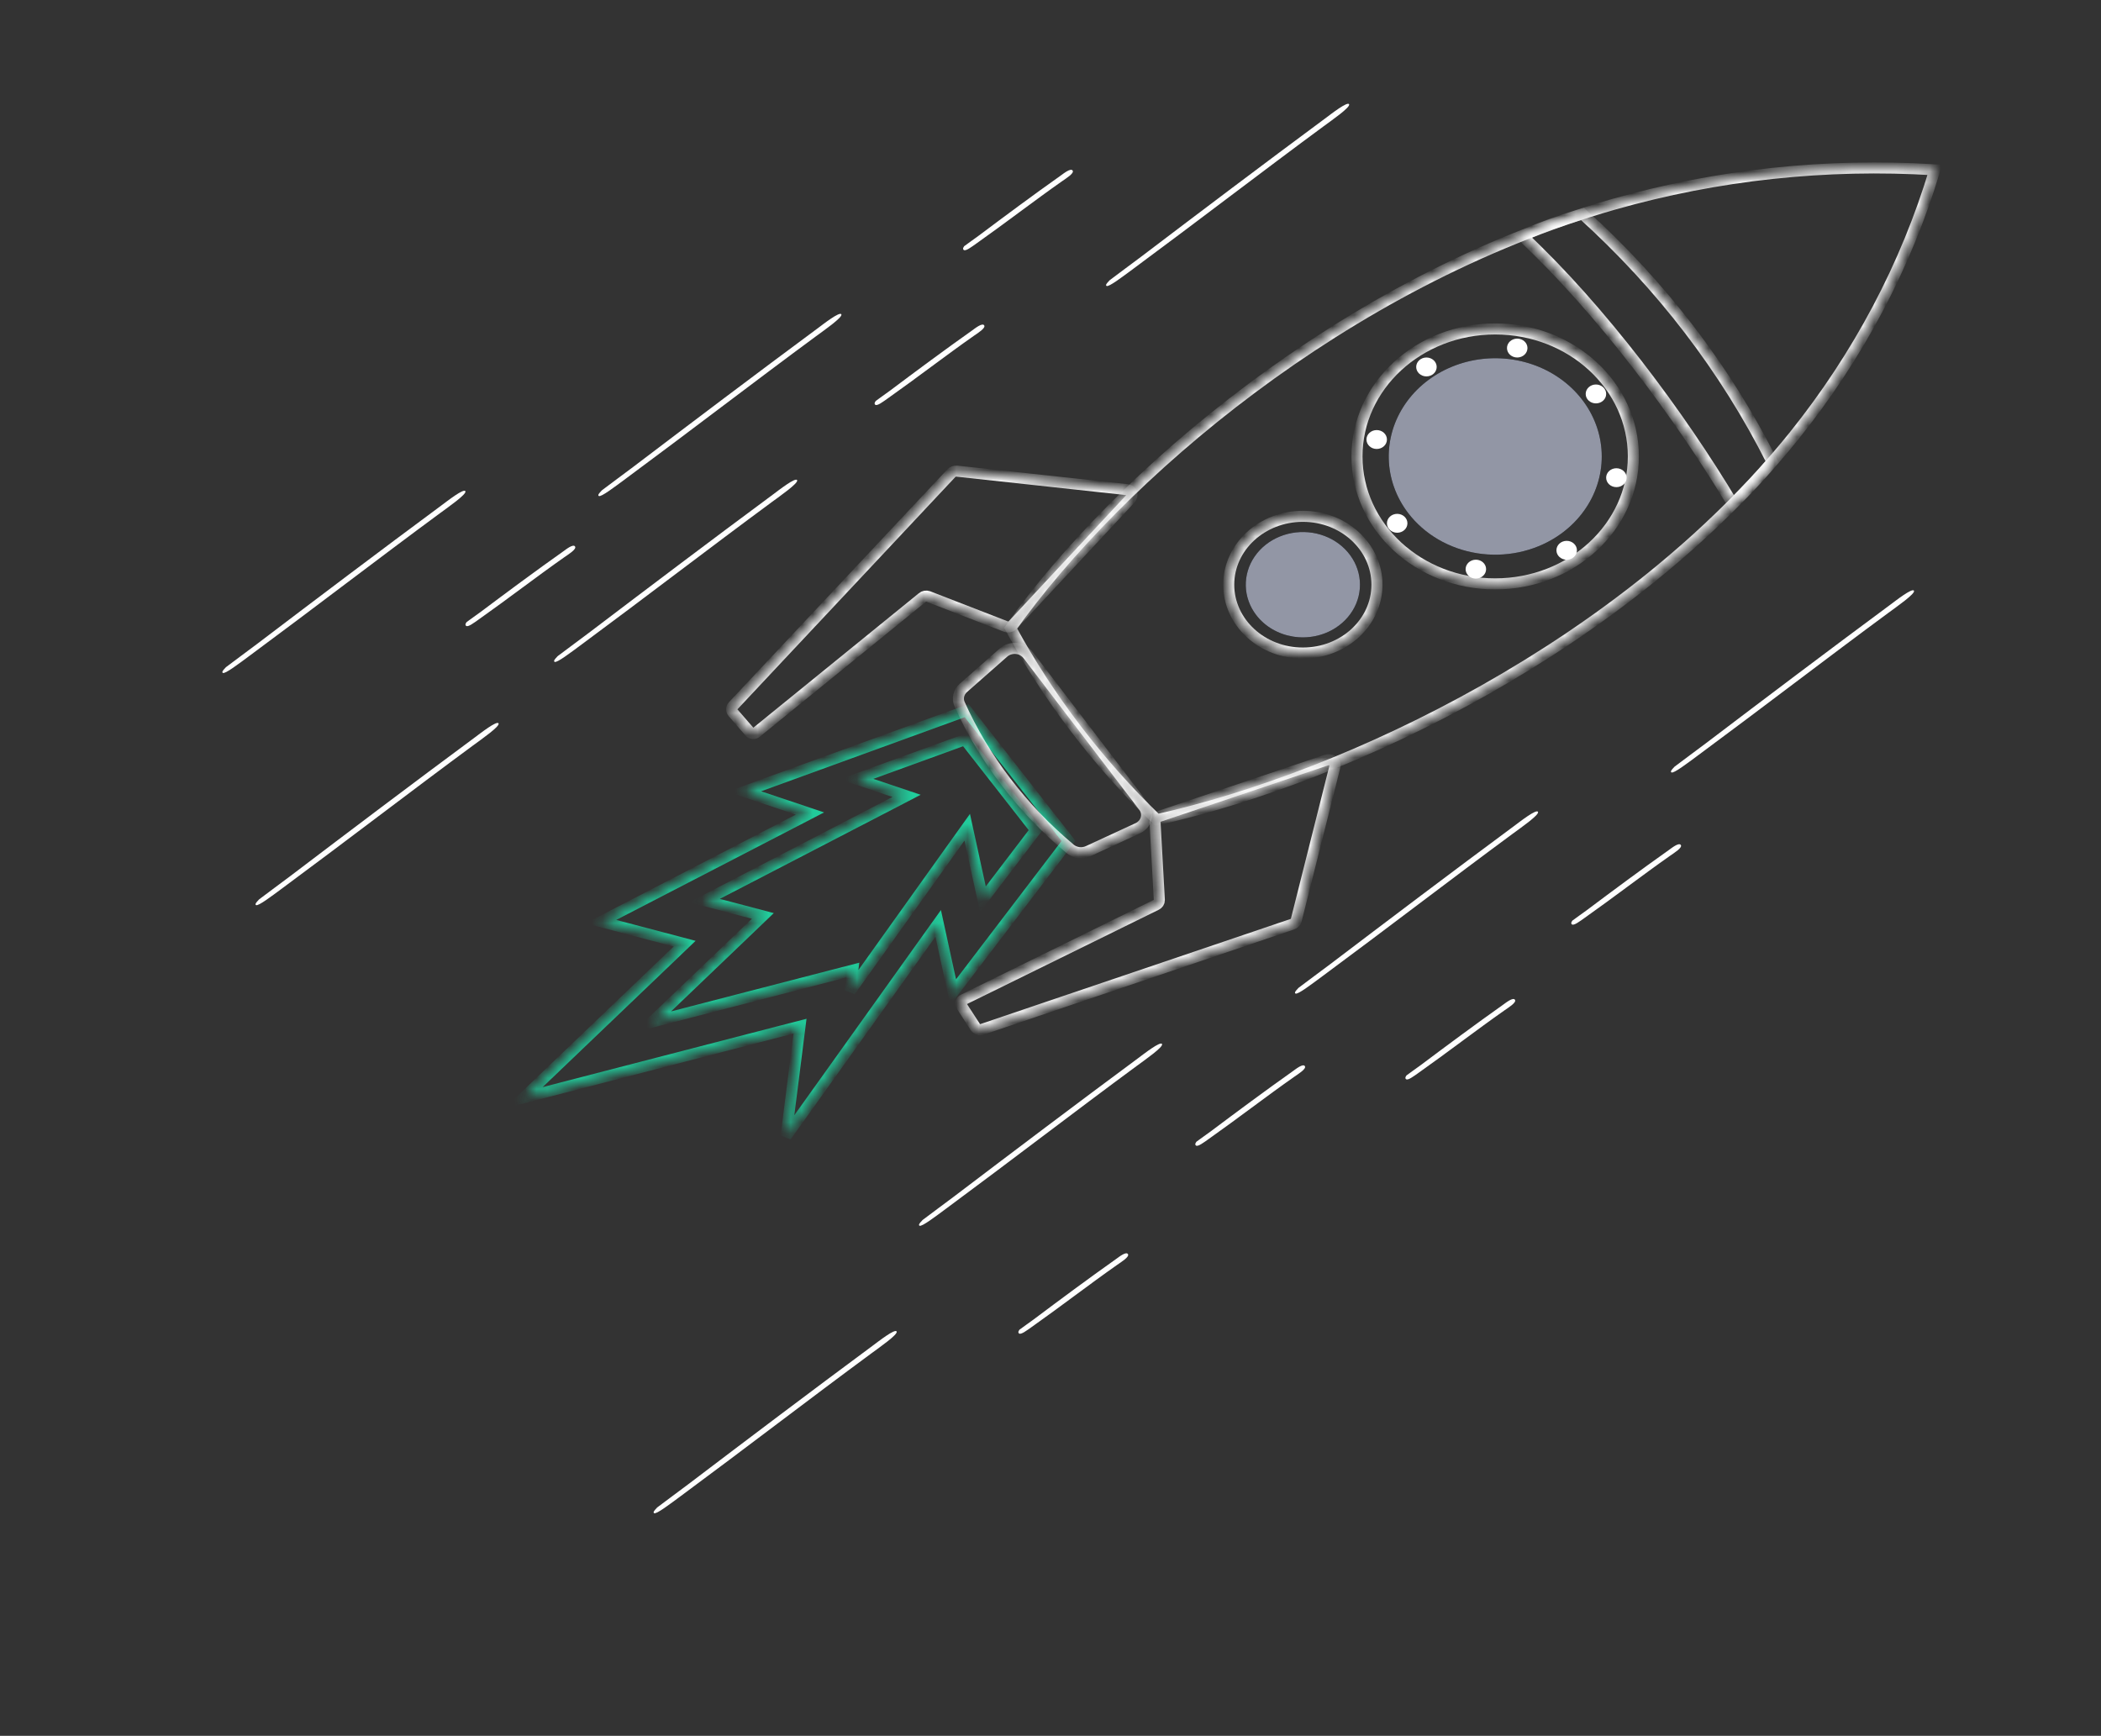 <svg width="190" height="157" viewBox="0 0 190 157" fill="none" xmlns="http://www.w3.org/2000/svg">
<rect x="0" y="0" width="190" height="157" fill="#333333" stroke="none"/>
<g id="space ship">
<g id="ship">
<g id="Vector">
<mask id="path-1-inside-1_282_977" fill="white">
<path d="M87.418 64.273L67.31 71.588L73.247 73.579L54.347 83.357L61.915 85.352L47.342 99.291L72.348 92.814L71.088 102.771L84.844 83.519L86.198 89.742L96.633 76.057L87.418 64.273Z"/>
</mask>
<path d="M87.418 64.273L67.31 71.588L73.247 73.579L54.347 83.357L61.915 85.352L47.342 99.291L72.348 92.814L71.088 102.771L84.844 83.519L86.198 89.742L96.633 76.057L87.418 64.273Z" stroke="#21CD9C" mask="url(#path-1-inside-1_282_977)"/>
</g>
<g id="Vector_2">
<mask id="path-2-inside-2_282_977" fill="white">
<path d="M68.987 82.843L63.713 81.455L81.983 71.984L77.457 70.465L87.266 66.901L93.659 75.079L88.888 81.338L87.469 74.822L76.885 89.639L77.124 87.74L58.957 92.443L68.987 82.843Z"/>
</mask>
<path d="M68.987 82.843L63.713 81.455L81.983 71.984L77.457 70.465L87.266 66.901L93.659 75.079L88.888 81.338L87.469 74.822L76.885 89.639L77.124 87.74L58.957 92.443L68.987 82.843Z" stroke="#21CD9C" mask="url(#path-2-inside-2_282_977)"/>
</g>
<g id="Vector_3">
<mask id="path-3-inside-3_282_977" fill="white">
<path d="M101.96 44.291L86.518 42.612C86.424 42.606 86.329 42.621 86.242 42.656C86.155 42.69 86.078 42.744 86.018 42.812L66.285 63.853C66.209 63.934 66.165 64.037 66.162 64.144C66.159 64.251 66.196 64.355 66.267 64.439L67.794 66.195C67.829 66.238 67.872 66.274 67.923 66.3C67.973 66.325 68.029 66.341 68.087 66.345C68.145 66.349 68.203 66.342 68.257 66.323C68.312 66.305 68.362 66.276 68.404 66.238L83.41 54.044C83.478 53.983 83.564 53.941 83.657 53.924C83.75 53.906 83.846 53.913 83.934 53.944L90.976 56.674C91.087 56.711 91.207 56.715 91.321 56.685C91.434 56.656 91.535 56.594 91.609 56.508L102.185 45.158C102.518 44.818 102.388 44.337 101.96 44.291Z"/>
</mask>
<path d="M101.96 44.291L86.518 42.612C86.424 42.606 86.329 42.621 86.242 42.656C86.155 42.69 86.078 42.744 86.018 42.812L66.285 63.853C66.209 63.934 66.165 64.037 66.162 64.144C66.159 64.251 66.196 64.355 66.267 64.439L67.794 66.195C67.829 66.238 67.872 66.274 67.923 66.3C67.973 66.325 68.029 66.341 68.087 66.345C68.145 66.349 68.203 66.342 68.257 66.323C68.312 66.305 68.362 66.276 68.404 66.238L83.41 54.044C83.478 53.983 83.564 53.941 83.657 53.924C83.75 53.906 83.846 53.913 83.934 53.944L90.976 56.674C91.087 56.711 91.207 56.715 91.321 56.685C91.434 56.656 91.535 56.594 91.609 56.508L102.185 45.158C102.518 44.818 102.388 44.337 101.96 44.291Z" stroke="white" mask="url(#path-3-inside-3_282_977)"/>
</g>
<g id="Vector_4">
<mask id="path-4-inside-4_282_977" fill="white">
<path d="M120.733 69.278L117.22 83.239C117.193 83.323 117.145 83.398 117.08 83.461C117.015 83.524 116.935 83.571 116.846 83.6L88.804 93.104C88.697 93.137 88.58 93.136 88.473 93.101C88.366 93.066 88.274 92.998 88.212 92.91L86.946 90.957C86.916 90.913 86.896 90.863 86.888 90.812C86.88 90.76 86.883 90.708 86.898 90.658C86.913 90.609 86.939 90.562 86.974 90.522C87.009 90.482 87.052 90.449 87.102 90.426L104.564 81.837C104.648 81.798 104.719 81.738 104.769 81.663C104.818 81.589 104.843 81.503 104.842 81.415C104.712 79.076 104.582 76.713 104.451 74.326C104.451 74.217 104.488 74.111 104.557 74.023C104.626 73.935 104.723 73.87 104.836 73.837L119.92 68.758C120.384 68.612 120.83 68.894 120.733 69.278Z"/>
</mask>
<path d="M120.733 69.278L117.22 83.239C117.193 83.323 117.145 83.398 117.08 83.461C117.015 83.524 116.935 83.571 116.846 83.6L88.804 93.104C88.697 93.137 88.58 93.136 88.473 93.101C88.366 93.066 88.274 92.998 88.212 92.91L86.946 90.957C86.916 90.913 86.896 90.863 86.888 90.812C86.88 90.76 86.883 90.708 86.898 90.658C86.913 90.609 86.939 90.562 86.974 90.522C87.009 90.482 87.052 90.449 87.102 90.426L104.564 81.837C104.648 81.798 104.719 81.738 104.769 81.663C104.818 81.589 104.843 81.503 104.842 81.415C104.712 79.076 104.582 76.713 104.451 74.326C104.451 74.217 104.488 74.111 104.557 74.023C104.626 73.935 104.723 73.87 104.836 73.837L119.92 68.758C120.384 68.612 120.83 68.894 120.733 69.278Z" stroke="white" mask="url(#path-4-inside-4_282_977)"/>
</g>
<g id="Vector_5">
<mask id="path-5-inside-5_282_977" fill="white">
<path d="M98.407 76.984C98.143 77.106 97.845 77.152 97.553 77.115C97.26 77.077 96.987 76.959 96.769 76.774C92.436 73.146 89.025 68.68 86.779 63.695C86.668 63.445 86.641 63.171 86.702 62.907C86.763 62.643 86.909 62.403 87.121 62.217L90.754 59.017C90.905 58.883 91.086 58.781 91.284 58.718C91.482 58.655 91.692 58.632 91.901 58.65C92.109 58.669 92.311 58.729 92.492 58.827C92.673 58.924 92.829 59.057 92.949 59.215L103.423 72.939C103.545 73.097 103.627 73.277 103.666 73.467C103.705 73.657 103.699 73.853 103.648 74.04C103.597 74.228 103.503 74.403 103.371 74.554C103.24 74.705 103.075 74.828 102.888 74.914L98.407 76.984Z"/>
</mask>
<path d="M98.407 76.984C98.143 77.106 97.845 77.152 97.553 77.115C97.26 77.077 96.987 76.959 96.769 76.774C92.436 73.146 89.025 68.68 86.779 63.695C86.668 63.445 86.641 63.171 86.702 62.907C86.763 62.643 86.909 62.403 87.121 62.217L90.754 59.017C90.905 58.883 91.086 58.781 91.284 58.718C91.482 58.655 91.692 58.632 91.901 58.65C92.109 58.669 92.311 58.729 92.492 58.827C92.673 58.924 92.829 59.057 92.949 59.215L103.423 72.939C103.545 73.097 103.627 73.277 103.666 73.467C103.705 73.657 103.699 73.853 103.648 74.04C103.597 74.228 103.503 74.403 103.371 74.554C103.24 74.705 103.075 74.828 102.888 74.914L98.407 76.984Z" stroke="white" mask="url(#path-5-inside-5_282_977)"/>
</g>
<g id="Vector_6">
<mask id="path-6-inside-6_282_977" fill="white">
<path d="M104.618 74.143C121.953 70.283 147.044 58.326 162.277 39.379C168.069 32.158 172.372 24.016 174.971 15.359C165.158 14.744 155.306 15.802 145.908 18.482C121.611 25.445 101.119 43.124 91.395 56.818C94.844 63.168 99.301 69.007 104.618 74.143Z"/>
</mask>
<path d="M104.618 74.143C121.953 70.283 147.044 58.326 162.277 39.379C168.069 32.158 172.372 24.016 174.971 15.359C165.158 14.744 155.306 15.802 145.908 18.482C121.611 25.445 101.119 43.124 91.395 56.818C94.844 63.168 99.301 69.007 104.618 74.143Z" stroke="white" mask="url(#path-6-inside-6_282_977)"/>
</g>
<path id="Vector_7" d="M127.345 46.406C126.248 44.97 125.637 43.266 125.59 41.509C125.542 39.753 126.06 38.023 127.078 36.538C128.096 35.053 129.568 33.879 131.308 33.166C133.048 32.453 134.979 32.231 136.856 32.529C138.732 32.828 140.471 33.633 141.852 34.842C143.233 36.052 144.195 37.612 144.615 39.326C145.035 41.04 144.896 42.83 144.214 44.47C143.532 46.111 142.338 47.528 140.783 48.543C139.749 49.217 138.581 49.696 137.345 49.953C136.11 50.21 134.832 50.241 133.584 50.042C132.336 49.844 131.143 49.421 130.073 48.797C129.002 48.173 128.075 47.36 127.345 46.406Z" fill="black"/>
<path id="Vector_8" d="M127.345 46.406C126.248 44.97 125.637 43.266 125.59 41.509C125.542 39.753 126.06 38.023 127.078 36.538C128.096 35.053 129.568 33.879 131.308 33.166C133.048 32.453 134.979 32.231 136.856 32.529C138.732 32.828 140.471 33.633 141.852 34.842C143.233 36.052 144.195 37.612 144.615 39.326C145.035 41.04 144.896 42.83 144.214 44.47C143.532 46.111 142.338 47.528 140.783 48.543C139.749 49.217 138.581 49.696 137.345 49.953C136.11 50.21 134.832 50.241 133.584 50.042C132.336 49.844 131.143 49.421 130.073 48.797C129.002 48.173 128.075 47.36 127.345 46.406Z" fill="#9296A5"/>
<g id="Vector_9">
<mask id="path-9-inside-7_282_977" fill="white">
<path d="M135.213 52.81C142.115 52.81 147.71 47.648 147.71 41.281C147.71 34.913 142.115 29.752 135.213 29.752C128.311 29.752 122.716 34.913 122.716 41.281C122.716 47.648 128.311 52.81 135.213 52.81Z"/>
</mask>
<path d="M135.213 52.81C142.115 52.81 147.71 47.648 147.71 41.281C147.71 34.913 142.115 29.752 135.213 29.752C128.311 29.752 122.716 34.913 122.716 41.281C122.716 47.648 128.311 52.81 135.213 52.81Z" stroke="white" mask="url(#path-9-inside-7_282_977)"/>
</g>
<g id="Vector_10">
<mask id="path-10-inside-8_282_977" fill="white">
<path d="M117.821 59.066C121.522 59.066 124.523 56.298 124.523 52.883C124.523 49.468 121.522 46.699 117.821 46.699C114.119 46.699 111.118 49.468 111.118 52.883C111.118 56.298 114.119 59.066 117.821 59.066Z"/>
</mask>
<path d="M117.821 59.066C121.522 59.066 124.523 56.298 124.523 52.883C124.523 49.468 121.522 46.699 117.821 46.699C114.119 46.699 111.118 49.468 111.118 52.883C111.118 56.298 114.119 59.066 117.821 59.066Z" stroke="white" mask="url(#path-10-inside-8_282_977)"/>
</g>
<g id="Vector_11">
<mask id="path-11-inside-9_282_977" fill="white">
<path d="M143.102 19.345C150.25 25.803 156.066 33.408 160.264 41.786C159.14 43.101 157.954 44.368 156.707 45.588C151.915 37.569 144.779 27.992 137.635 21.317C139.409 20.551 141.235 19.892 143.102 19.345Z"/>
</mask>
<path d="M143.102 19.345C150.25 25.803 156.066 33.408 160.264 41.786C159.14 43.101 157.954 44.368 156.707 45.588C151.915 37.569 144.779 27.992 137.635 21.317C139.409 20.551 141.235 19.892 143.102 19.345Z" stroke="white" mask="url(#path-11-inside-9_282_977)"/>
</g>
<path id="Vector_12" d="M144.325 36.485C144.837 36.485 145.252 36.103 145.252 35.631C145.252 35.159 144.837 34.776 144.325 34.776C143.814 34.776 143.399 35.159 143.399 35.631C143.399 36.103 143.814 36.485 144.325 36.485Z" fill="white"/>
<path id="Vector_13" d="M126.352 48.185C126.864 48.185 127.278 47.803 127.278 47.331C127.278 46.858 126.864 46.476 126.352 46.476C125.84 46.476 125.426 46.858 125.426 47.331C125.426 47.803 125.84 48.185 126.352 48.185Z" fill="white"/>
<path id="Vector_14" d="M141.679 50.626C142.191 50.626 142.606 50.243 142.606 49.772C142.606 49.3 142.191 48.917 141.679 48.917C141.168 48.917 140.753 49.3 140.753 49.772C140.753 50.243 141.168 50.626 141.679 50.626Z" fill="white"/>
<path id="Vector_15" d="M128.998 34.044C129.509 34.044 129.924 33.662 129.924 33.19C129.924 32.718 129.509 32.335 128.998 32.335C128.486 32.335 128.071 32.718 128.071 33.19C128.071 33.662 128.486 34.044 128.998 34.044Z" fill="white"/>
<path id="Vector_16" d="M133.466 52.333C133.978 52.333 134.393 51.95 134.393 51.478C134.393 51.006 133.978 50.623 133.466 50.623C132.955 50.623 132.54 51.006 132.54 51.478C132.54 51.95 132.955 52.333 133.466 52.333Z" fill="white"/>
<path id="Vector_17" d="M137.208 32.335C137.719 32.335 138.134 31.952 138.134 31.48C138.134 31.008 137.719 30.626 137.208 30.626C136.696 30.626 136.281 31.008 136.281 31.48C136.281 31.952 136.696 32.335 137.208 32.335Z" fill="white"/>
<path id="Vector_18" d="M146.175 44.06C146.687 44.06 147.101 43.677 147.101 43.205C147.101 42.733 146.687 42.351 146.175 42.351C145.663 42.351 145.249 42.733 145.249 43.205C145.249 43.677 145.663 44.06 146.175 44.06Z" fill="white"/>
<path id="Vector_19" d="M124.499 40.608C125.011 40.608 125.425 40.225 125.425 39.753C125.425 39.281 125.011 38.899 124.499 38.899C123.988 38.899 123.573 39.281 123.573 39.753C123.573 40.225 123.988 40.608 124.499 40.608Z" fill="white"/>
<path id="Vector_20" d="M113.601 55.628C113.013 54.858 112.685 53.944 112.66 53.003C112.635 52.061 112.913 51.133 113.459 50.337C114.005 49.541 114.794 48.912 115.727 48.53C116.661 48.147 117.696 48.029 118.702 48.189C119.709 48.35 120.641 48.782 121.381 49.431C122.121 50.08 122.636 50.917 122.861 51.836C123.086 52.755 123.01 53.715 122.644 54.594C122.278 55.473 121.637 56.233 120.803 56.776C120.248 57.138 119.622 57.395 118.96 57.532C118.298 57.67 117.613 57.686 116.944 57.58C116.275 57.473 115.635 57.246 115.062 56.911C114.488 56.576 113.992 56.14 113.601 55.628Z" fill="black"/>
<path id="Vector_21" d="M113.601 55.628C113.013 54.858 112.685 53.944 112.66 53.003C112.635 52.061 112.913 51.133 113.459 50.337C114.005 49.541 114.794 48.912 115.727 48.53C116.661 48.147 117.696 48.029 118.702 48.189C119.709 48.35 120.641 48.782 121.381 49.431C122.121 50.08 122.636 50.917 122.861 51.836C123.086 52.755 123.01 53.715 122.644 54.594C122.278 55.473 121.637 56.233 120.803 56.776C120.248 57.138 119.622 57.395 118.96 57.532C118.298 57.67 117.613 57.686 116.944 57.58C116.275 57.473 115.635 57.246 115.062 56.911C114.488 56.576 113.992 56.14 113.601 55.628Z" fill="#9296A5"/>
</g>
<g id="power">
<path id="Vector_22" fill-rule="evenodd" clip-rule="evenodd" d="M87.167 22.315C87.179 22.298 87.171 22.284 87.204 22.26C87.609 21.951 88.036 21.669 88.458 21.353C90.867 19.546 93.44 17.636 95.918 15.883C96.171 15.704 96.842 15.159 97.006 15.434C97.154 15.681 96.411 16.134 96.035 16.398C93.526 18.158 90.914 20.178 88.322 22.007C87.857 22.336 87.317 22.752 87.149 22.604C87.039 22.507 87.118 22.384 87.167 22.315Z" fill="white"/>
<path id="Vector_23" fill-rule="evenodd" clip-rule="evenodd" d="M79.167 36.315C79.179 36.298 79.171 36.284 79.204 36.26C79.609 35.951 80.036 35.669 80.458 35.353C82.867 33.546 85.44 31.636 87.918 29.883C88.171 29.704 88.842 29.159 89.006 29.434C89.154 29.681 88.411 30.134 88.035 30.398C85.526 32.158 82.914 34.178 80.322 36.007C79.857 36.336 79.317 36.752 79.149 36.604C79.039 36.507 79.118 36.384 79.167 36.315Z" fill="white"/>
<path id="Vector_24" fill-rule="evenodd" clip-rule="evenodd" d="M108.167 103.315C108.179 103.298 108.171 103.284 108.204 103.26C108.609 102.951 109.036 102.669 109.458 102.353C111.867 100.546 114.44 98.636 116.919 96.882C117.171 96.704 117.842 96.159 118.006 96.434C118.154 96.681 117.411 97.134 117.035 97.398C114.526 99.158 111.914 101.178 109.322 103.007C108.857 103.336 108.317 103.752 108.149 103.604C108.039 103.507 108.118 103.384 108.167 103.315Z" fill="white"/>
<path id="Vector_25" fill-rule="evenodd" clip-rule="evenodd" d="M142.167 83.315C142.179 83.298 142.171 83.284 142.204 83.26C142.609 82.951 143.036 82.669 143.458 82.353C145.867 80.546 148.44 78.636 150.919 76.882C151.171 76.704 151.842 76.159 152.006 76.434C152.154 76.681 151.411 77.134 151.035 77.398C148.526 79.158 145.914 81.178 143.322 83.007C142.857 83.336 142.317 83.752 142.149 83.604C142.039 83.507 142.118 83.384 142.167 83.315Z" fill="white"/>
<path id="Vector_26" fill-rule="evenodd" clip-rule="evenodd" d="M92.167 120.315C92.179 120.298 92.171 120.284 92.204 120.26C92.609 119.951 93.036 119.669 93.458 119.353C95.867 117.546 98.44 115.636 100.919 113.882C101.171 113.704 101.842 113.159 102.006 113.434C102.154 113.681 101.411 114.134 101.035 114.398C98.526 116.158 95.914 118.178 93.322 120.007C92.857 120.336 92.317 120.752 92.149 120.604C92.039 120.507 92.118 120.384 92.167 120.315Z" fill="white"/>
<path id="Vector_27" fill-rule="evenodd" clip-rule="evenodd" d="M127.167 97.315C127.179 97.298 127.171 97.284 127.204 97.26C127.609 96.951 128.036 96.669 128.458 96.353C130.867 94.546 133.44 92.636 135.919 90.882C136.171 90.704 136.842 90.159 137.006 90.434C137.154 90.681 136.411 91.134 136.035 91.398C133.526 93.158 130.914 95.178 128.322 97.007C127.857 97.336 127.317 97.752 127.149 97.604C127.039 97.507 127.118 97.384 127.167 97.315Z" fill="white"/>
<path id="Vector_28" fill-rule="evenodd" clip-rule="evenodd" d="M42.167 56.315C42.179 56.298 42.171 56.284 42.204 56.26C42.609 55.951 43.036 55.669 43.458 55.353C45.867 53.546 48.44 51.636 50.919 49.883C51.171 49.704 51.842 49.159 52.006 49.434C52.154 49.681 51.411 50.134 51.035 50.398C48.526 52.158 45.914 54.178 43.322 56.007C42.857 56.336 42.317 56.752 42.149 56.604C42.039 56.507 42.118 56.384 42.167 56.315Z" fill="white"/>
<path id="Vector_29" fill-rule="evenodd" clip-rule="evenodd" d="M100.276 25.43C100.308 25.396 100.303 25.381 100.375 25.326C101.286 24.63 102.219 23.96 103.163 23.244C108.557 19.149 114.306 14.805 119.791 10.747C120.35 10.333 121.877 9.132 122.005 9.435C122.121 9.707 120.519 10.818 119.688 11.43C114.144 15.516 108.259 20.045 102.527 24.282C101.497 25.043 100.282 25.977 100.07 25.862C99.932 25.786 100.147 25.56 100.276 25.43Z" fill="white"/>
<path id="Vector_30" fill-rule="evenodd" clip-rule="evenodd" d="M54.358 44.429C54.391 44.396 54.385 44.381 54.458 44.326C55.369 43.63 56.302 42.961 57.245 42.244C62.64 38.149 68.388 33.805 73.874 29.747C74.432 29.333 75.96 28.132 76.088 28.435C76.203 28.706 74.602 29.818 73.771 30.43C68.227 34.516 62.341 39.045 56.609 43.282C55.579 44.043 54.364 44.977 54.153 44.862C54.015 44.786 54.23 44.56 54.358 44.429Z" fill="white"/>
<path id="Vector_31" fill-rule="evenodd" clip-rule="evenodd" d="M50.358 59.429C50.391 59.396 50.385 59.381 50.458 59.326C51.369 58.63 52.302 57.961 53.245 57.244C58.64 53.149 64.388 48.805 69.874 44.747C70.432 44.333 71.96 43.132 72.088 43.435C72.203 43.706 70.602 44.818 69.771 45.43C64.227 49.516 58.341 54.045 52.609 58.282C51.579 59.043 50.364 59.977 50.153 59.862C50.015 59.786 50.23 59.56 50.358 59.429Z" fill="white"/>
<path id="Vector_32" fill-rule="evenodd" clip-rule="evenodd" d="M20.358 60.429C20.391 60.396 20.385 60.381 20.458 60.326C21.369 59.63 22.302 58.961 23.245 58.244C28.64 54.149 34.388 49.805 39.874 45.747C40.432 45.333 41.96 44.132 42.088 44.435C42.203 44.706 40.602 45.818 39.771 46.43C34.227 50.516 28.341 55.045 22.609 59.282C21.579 60.043 20.364 60.977 20.153 60.862C20.015 60.786 20.23 60.56 20.358 60.429Z" fill="white"/>
<path id="Vector_33" fill-rule="evenodd" clip-rule="evenodd" d="M23.358 81.43C23.391 81.396 23.385 81.381 23.458 81.326C24.369 80.629 25.302 79.96 26.245 79.244C31.64 75.149 37.388 70.805 42.874 66.747C43.432 66.333 44.96 65.132 45.088 65.435C45.203 65.707 43.602 66.818 42.771 67.43C37.227 71.516 31.341 76.045 25.609 80.282C24.579 81.043 23.364 81.977 23.153 81.862C23.015 81.786 23.23 81.56 23.358 81.43Z" fill="white"/>
<path id="Vector_34" fill-rule="evenodd" clip-rule="evenodd" d="M59.358 136.429C59.391 136.396 59.385 136.381 59.458 136.326C60.369 135.629 61.302 134.96 62.245 134.244C67.64 130.149 73.388 125.805 78.874 121.747C79.432 121.333 80.96 120.132 81.088 120.435C81.203 120.707 79.602 121.818 78.771 122.43C73.227 126.516 67.341 131.045 61.609 135.282C60.579 136.043 59.364 136.977 59.153 136.862C59.015 136.786 59.23 136.56 59.358 136.429Z" fill="white"/>
<path id="Vector_35" fill-rule="evenodd" clip-rule="evenodd" d="M151.358 69.43C151.391 69.396 151.385 69.381 151.458 69.326C152.369 68.629 153.302 67.96 154.245 67.244C159.64 63.149 165.388 58.805 170.874 54.747C171.432 54.333 172.96 53.132 173.088 53.435C173.203 53.706 171.602 54.818 170.771 55.43C165.227 59.516 159.341 64.045 153.609 68.282C152.579 69.043 151.364 69.977 151.153 69.862C151.015 69.786 151.23 69.56 151.358 69.43Z" fill="white"/>
<path id="Vector_36" fill-rule="evenodd" clip-rule="evenodd" d="M117.358 89.43C117.391 89.396 117.385 89.381 117.458 89.326C118.369 88.629 119.302 87.96 120.245 87.244C125.64 83.149 131.388 78.805 136.874 74.747C137.432 74.333 138.96 73.132 139.088 73.435C139.203 73.707 137.602 74.818 136.771 75.43C131.227 79.516 125.341 84.045 119.609 88.282C118.579 89.043 117.364 89.977 117.153 89.862C117.015 89.786 117.23 89.56 117.358 89.43Z" fill="white"/>
<path id="Vector_37" fill-rule="evenodd" clip-rule="evenodd" d="M83.358 110.429C83.391 110.396 83.385 110.381 83.458 110.326C84.369 109.629 85.302 108.96 86.245 108.244C91.64 104.149 97.388 99.805 102.874 95.747C103.432 95.333 104.96 94.132 105.088 94.435C105.203 94.707 103.602 95.818 102.771 96.43C97.227 100.516 91.341 105.045 85.609 109.282C84.579 110.043 83.364 110.977 83.153 110.862C83.015 110.786 83.23 110.56 83.358 110.429Z" fill="white"/>
</g>
</g>
</svg>

